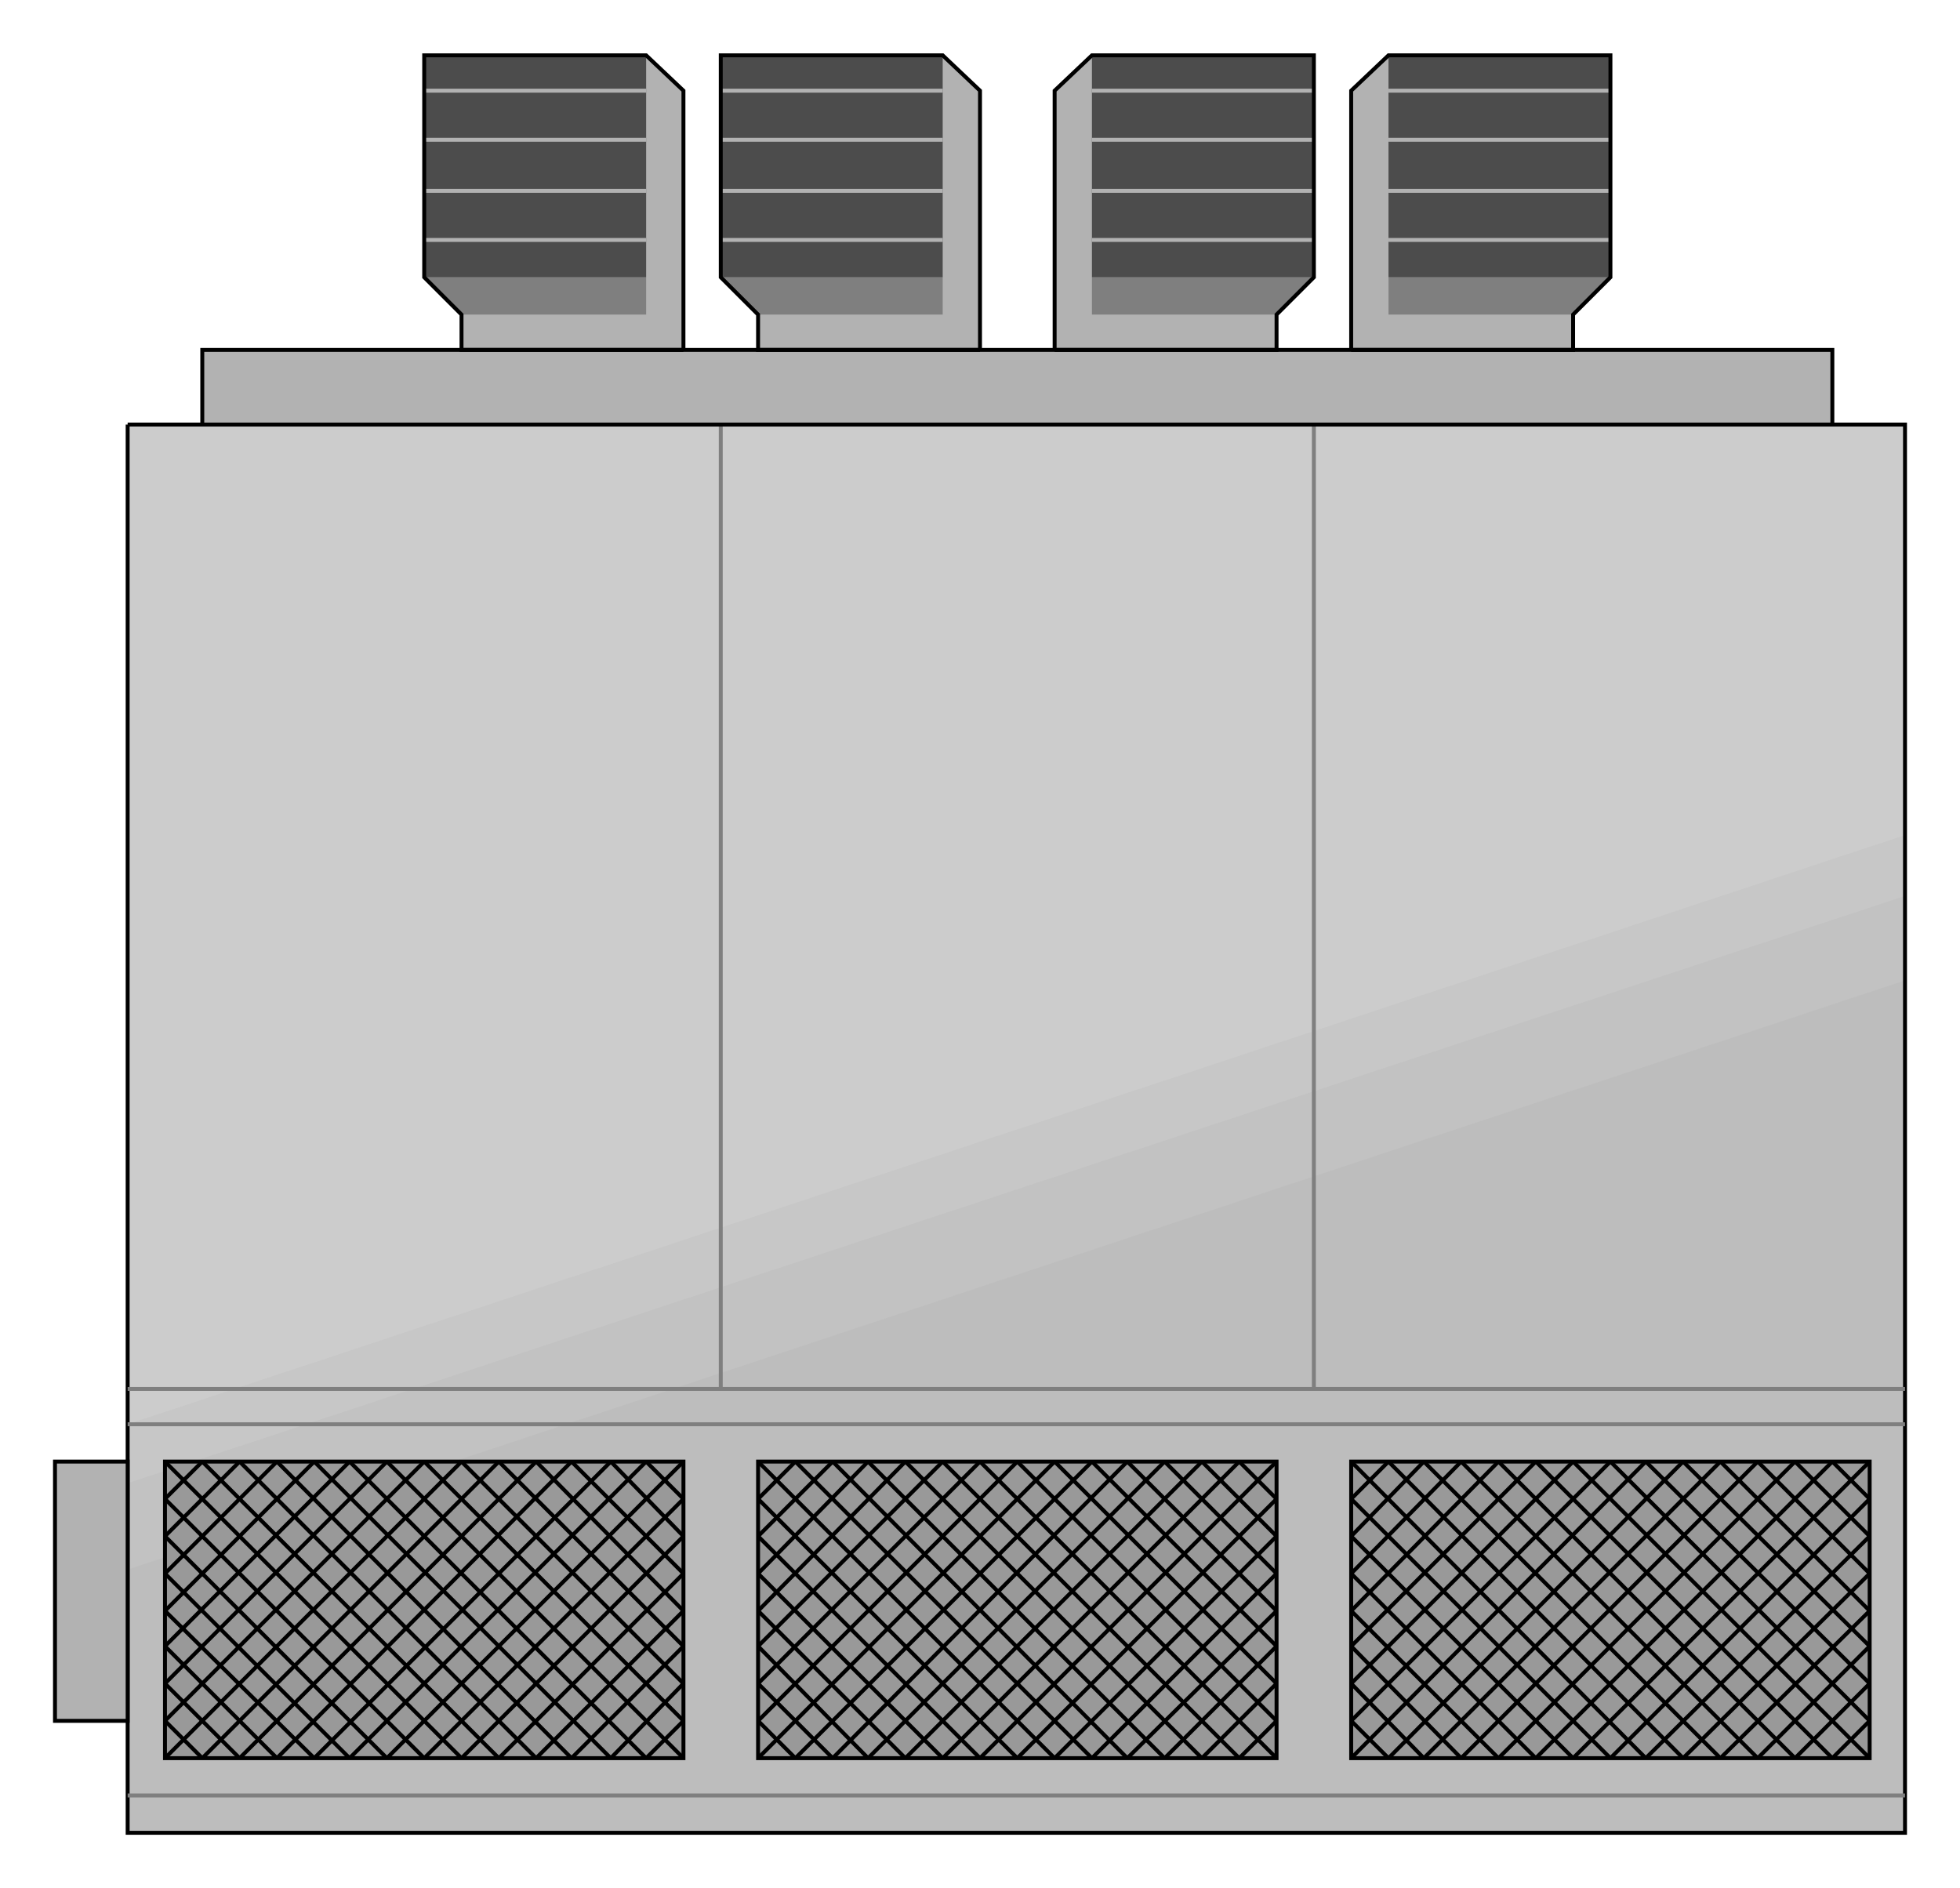  

<svg xmlns:agg="http://www.example.com" xmlns="http://www.w3.org/2000/svg" width="1.116in" height="1.075in" viewBox="0 0 998 961">

<path style="fill:#b2b2b2" d="M688,178 l0,-132 19,-18 113,0 0,113 -19,19 0,18 -113,0z" />
<path style="fill:#b2b2b2" d="M537,178 l0,-132 19,-18 113,0 0,113 -19,19 0,18 -113,0z" />
<path style="fill:#b2b2b2" d="M499,178 l0,-132 -19,-18 -113,0 0,113 19,19 0,18 113,0z" />
<path style="fill:#b2b2b2" d="M348,178 l0,-132 -19,-18 -113,0 0,113 19,19 0,18 113,0z" />
<path style="fill:#7f7f7f" d="M216,141 l19,19 94,0 0,-19 -113,0z" />
<path style="fill:#7f7f7f" d="M367,141 l19,19 94,0 0,-19 -113,0z" />
<path style="fill:#7f7f7f" d="M820,141 l-19,19 -94,0 0,-19 113,0z" />
<path style="fill:#7f7f7f" d="M669,141 l-19,19 -94,0 0,-19 113,0z" />
<path style="fill:#4c4c4c" d="M820,28 l-113,0 0,113 113,0 0,-113z" />
<path style="fill:#4c4c4c" d="M669,28 l-113,0 0,113 113,0 0,-113z" />
<path style="fill:#4c4c4c" d="M367,28 l113,0 0,113 -113,0 0,-113z" />
<path style="fill:#4c4c4c" d="M216,28 l113,0 0,113 -113,0 0,-113z" />
<path style="fill:none;stroke:#b2b2b2;stroke-width:2" d="M216,122 l113,0" />
<path style="fill:none;stroke:#b2b2b2;stroke-width:2" d="M329,97 l-113,0" />
<path style="fill:none;stroke:#b2b2b2;stroke-width:2" d="M329,71 l-113,0" />
<path style="fill:none;stroke:#b2b2b2;stroke-width:2" d="M329,46 l-113,0" />
<path style="fill:none;stroke:#b2b2b2;stroke-width:2" d="M367,122 l113,0" />
<path style="fill:none;stroke:#b2b2b2;stroke-width:2" d="M480,97 l-113,0" />
<path style="fill:none;stroke:#b2b2b2;stroke-width:2" d="M480,71 l-113,0" />
<path style="fill:none;stroke:#b2b2b2;stroke-width:2" d="M480,46 l-113,0" />
<path style="fill:none;stroke:#b2b2b2;stroke-width:2" d="M820,122 l-113,0" />
<path style="fill:none;stroke:#b2b2b2;stroke-width:2" d="M707,97 l113,0" />
<path style="fill:none;stroke:#b2b2b2;stroke-width:2" d="M707,71 l113,0" />
<path style="fill:none;stroke:#b2b2b2;stroke-width:2" d="M707,46 l113,0" />
<path style="fill:none;stroke:#b2b2b2;stroke-width:2" d="M669,122 l-113,0" />
<path style="fill:none;stroke:#b2b2b2;stroke-width:2" d="M556,97 l113,0" />
<path style="fill:none;stroke:#b2b2b2;stroke-width:2" d="M556,71 l113,0" />
<path style="fill:none;stroke:#b2b2b2;stroke-width:2" d="M556,46 l113,0" />
<path style="fill:#ccc" d="M65,216 l905,0 0,717 -905,0 0,-717z" />
<path style="fill:#c7c7c7" d="M65,725 l905,-300 0,508 -905,0 0,-208z" />
<path style="fill:#c2c2c2" d="M65,755 l905,-299 0,477 -905,0 0,-178z" />
<path style="fill:#bdbdbd" d="M65,799 l905,-300 0,434 -905,0 0,-134z" />
<path style="fill:none;stroke:#000;stroke-width:2" d="M65,216 l905,0 0,717 -905,0 0,-717" />
<path style="fill:none;stroke:#7f7f7f;stroke-width:2" d="M65,914 l905,0" />
<path style="fill:none;stroke:#7f7f7f;stroke-width:2" d="M669,216 l0,491" />
<path style="fill:none;stroke:#7f7f7f;stroke-width:2" d="M367,216 l0,491" />
<path style="fill:none;stroke:#7f7f7f;stroke-width:2" d="M65,707 l905,0" />
<path style="fill:none;stroke:#7f7f7f;stroke-width:2" d="M65,725 l905,0" />
<path style="fill:#b2b2b2;stroke:#000;stroke-width:2" d="M28,744 l37,0 0,132 -37,0 0,-132z" />
<path style="fill:#999;stroke:#000;stroke-width:2" d="M688,744 l264,0 0,151 -264,0 0,-151z" />
<path style="fill:#999;stroke:#000;stroke-width:2" d="M386,744 l264,0 0,151 -264,0 0,-151z" />
<path style="fill:#999;stroke:#000;stroke-width:2" d="M84,744 l264,0 0,151 -264,0 0,-151z" />
<path style="fill:none;stroke:#000;stroke-width:2" d="M688,744 l150,151" />
<path style="fill:none;stroke:#000;stroke-width:2" d="M688,820 l75,75" />
<path style="fill:none;stroke:#000;stroke-width:2" d="M763,744 l151,151" />
<path style="fill:none;stroke:#000;stroke-width:2" d="M838,744 l114,113" />
<path style="fill:none;stroke:#000;stroke-width:2" d="M914,744 l38,38" />
<path style="fill:none;stroke:#000;stroke-width:2" d="M707,744 l150,151" />
<path style="fill:none;stroke:#000;stroke-width:2" d="M688,801 l94,94" />
<path style="fill:none;stroke:#000;stroke-width:2" d="M688,876 l19,19" />
<path style="fill:none;stroke:#000;stroke-width:2" d="M782,744 l151,151" />
<path style="fill:none;stroke:#000;stroke-width:2" d="M857,744 l95,94" />
<path style="fill:none;stroke:#000;stroke-width:2" d="M933,744 l19,19" />
<path style="fill:none;stroke:#000;stroke-width:2" d="M725,744 l151,151" />
<path style="fill:none;stroke:#000;stroke-width:2" d="M688,782 l113,113" />
<path style="fill:none;stroke:#000;stroke-width:2" d="M688,857 l37,38" />
<path style="fill:none;stroke:#000;stroke-width:2" d="M801,744 l151,151" />
<path style="fill:none;stroke:#000;stroke-width:2" d="M876,744 l76,76" />
<path style="fill:none;stroke:#000;stroke-width:2" d="M744,744 l151,151" />
<path style="fill:none;stroke:#000;stroke-width:2" d="M688,763 l132,132" />
<path style="fill:none;stroke:#000;stroke-width:2" d="M688,838 l56,57" />
<path style="fill:none;stroke:#000;stroke-width:2" d="M820,744 l132,132" />
<path style="fill:none;stroke:#000;stroke-width:2" d="M895,744 l57,57" />
<path style="fill:none;stroke:#000;stroke-width:2" d="M952,744 l-151,151" />
<path style="fill:none;stroke:#000;stroke-width:2" d="M952,820 l-76,75" />
<path style="fill:none;stroke:#000;stroke-width:2" d="M876,744 l-151,151" />
<path style="fill:none;stroke:#000;stroke-width:2" d="M801,744 l-113,113" />
<path style="fill:none;stroke:#000;stroke-width:2" d="M725,744 l-37,38" />
<path style="fill:none;stroke:#000;stroke-width:2" d="M933,744 l-151,151" />
<path style="fill:none;stroke:#000;stroke-width:2" d="M952,801 l-95,94" />
<path style="fill:none;stroke:#000;stroke-width:2" d="M952,876 l-19,19" />
<path style="fill:none;stroke:#000;stroke-width:2" d="M857,744 l-150,151" />
<path style="fill:none;stroke:#000;stroke-width:2" d="M782,744 l-94,94" />
<path style="fill:none;stroke:#000;stroke-width:2" d="M707,744 l-19,19" />
<path style="fill:none;stroke:#000;stroke-width:2" d="M914,744 l-151,151" />
<path style="fill:none;stroke:#000;stroke-width:2" d="M952,782 l-114,113" />
<path style="fill:none;stroke:#000;stroke-width:2" d="M952,857 l-38,38" />
<path style="fill:none;stroke:#000;stroke-width:2" d="M838,744 l-150,151" />
<path style="fill:none;stroke:#000;stroke-width:2" d="M763,744 l-75,76" />
<path style="fill:none;stroke:#000;stroke-width:2" d="M895,744 l-151,151" />
<path style="fill:none;stroke:#000;stroke-width:2" d="M952,763 l-132,132" />
<path style="fill:none;stroke:#000;stroke-width:2" d="M952,838 l-57,57" />
<path style="fill:none;stroke:#000;stroke-width:2" d="M820,744 l-132,132" />
<path style="fill:none;stroke:#000;stroke-width:2" d="M744,744 l-56,57" />
<path style="fill:none;stroke:#000;stroke-width:2" d="M386,744 l151,151" />
<path style="fill:none;stroke:#000;stroke-width:2" d="M386,820 l75,75" />
<path style="fill:none;stroke:#000;stroke-width:2" d="M461,744 l151,151" />
<path style="fill:none;stroke:#000;stroke-width:2" d="M537,744 l113,113" />
<path style="fill:none;stroke:#000;stroke-width:2" d="M612,744 l38,38" />
<path style="fill:none;stroke:#000;stroke-width:2" d="M405,744 l151,151" />
<path style="fill:none;stroke:#000;stroke-width:2" d="M386,801 l94,94" />
<path style="fill:none;stroke:#000;stroke-width:2" d="M386,876 l19,19" />
<path style="fill:none;stroke:#000;stroke-width:2" d="M480,744 l151,151" />
<path style="fill:none;stroke:#000;stroke-width:2" d="M556,744 l94,94" />
<path style="fill:none;stroke:#000;stroke-width:2" d="M631,744 l19,19" />
<path style="fill:none;stroke:#000;stroke-width:2" d="M424,744 l150,151" />
<path style="fill:none;stroke:#000;stroke-width:2" d="M386,782 l113,113" />
<path style="fill:none;stroke:#000;stroke-width:2" d="M386,857 l38,38" />
<path style="fill:none;stroke:#000;stroke-width:2" d="M499,744 l151,151" />
<path style="fill:none;stroke:#000;stroke-width:2" d="M574,744 l76,76" />
<path style="fill:none;stroke:#000;stroke-width:2" d="M442,744 l151,151" />
<path style="fill:none;stroke:#000;stroke-width:2" d="M386,763 l132,132" />
<path style="fill:none;stroke:#000;stroke-width:2" d="M386,838 l56,57" />
<path style="fill:none;stroke:#000;stroke-width:2" d="M518,744 l132,132" />
<path style="fill:none;stroke:#000;stroke-width:2" d="M593,744 l57,57" />
<path style="fill:none;stroke:#000;stroke-width:2" d="M650,744 l-151,151" />
<path style="fill:none;stroke:#000;stroke-width:2" d="M650,820 l-76,75" />
<path style="fill:none;stroke:#000;stroke-width:2" d="M574,744 l-150,151" />
<path style="fill:none;stroke:#000;stroke-width:2" d="M499,744 l-113,113" />
<path style="fill:none;stroke:#000;stroke-width:2" d="M424,744 l-38,38" />
<path style="fill:none;stroke:#000;stroke-width:2" d="M631,744 l-151,151" />
<path style="fill:none;stroke:#000;stroke-width:2" d="M650,801 l-94,94" />
<path style="fill:none;stroke:#000;stroke-width:2" d="M650,876 l-19,19" />
<path style="fill:none;stroke:#000;stroke-width:2" d="M556,744 l-151,151" />
<path style="fill:none;stroke:#000;stroke-width:2" d="M480,744 l-94,94" />
<path style="fill:none;stroke:#000;stroke-width:2" d="M405,744 l-19,19" />
<path style="fill:none;stroke:#000;stroke-width:2" d="M612,744 l-151,151" />
<path style="fill:none;stroke:#000;stroke-width:2" d="M650,782 l-113,113" />
<path style="fill:none;stroke:#000;stroke-width:2" d="M650,857 l-38,38" />
<path style="fill:none;stroke:#000;stroke-width:2" d="M537,744 l-151,151" />
<path style="fill:none;stroke:#000;stroke-width:2" d="M461,744 l-75,76" />
<path style="fill:none;stroke:#000;stroke-width:2" d="M593,744 l-151,151" />
<path style="fill:none;stroke:#000;stroke-width:2" d="M650,763 l-132,132" />
<path style="fill:none;stroke:#000;stroke-width:2" d="M650,838 l-57,57" />
<path style="fill:none;stroke:#000;stroke-width:2" d="M518,744 l-132,132" />
<path style="fill:none;stroke:#000;stroke-width:2" d="M442,744 l-56,57" />
<path style="fill:none;stroke:#000;stroke-width:2" d="M84,744 l151,151" />
<path style="fill:none;stroke:#000;stroke-width:2" d="M84,820 l76,75" />
<path style="fill:none;stroke:#000;stroke-width:2" d="M160,744 l151,151" />
<path style="fill:none;stroke:#000;stroke-width:2" d="M235,744 l113,113" />
<path style="fill:none;stroke:#000;stroke-width:2" d="M311,744 l37,38" />
<path style="fill:none;stroke:#000;stroke-width:2" d="M103,744 l151,151" />
<path style="fill:none;stroke:#000;stroke-width:2" d="M84,801 l94,94" />
<path style="fill:none;stroke:#000;stroke-width:2" d="M84,876 l19,19" />
<path style="fill:none;stroke:#000;stroke-width:2" d="M178,744 l151,151" />
<path style="fill:none;stroke:#000;stroke-width:2" d="M254,744 l94,94" />
<path style="fill:none;stroke:#000;stroke-width:2" d="M329,744 l19,19" />
<path style="fill:none;stroke:#000;stroke-width:2" d="M122,744 l151,151" />
<path style="fill:none;stroke:#000;stroke-width:2" d="M84,782 l113,113" />
<path style="fill:none;stroke:#000;stroke-width:2" d="M84,857 l38,38" />
<path style="fill:none;stroke:#000;stroke-width:2" d="M197,744 l151,151" />
<path style="fill:none;stroke:#000;stroke-width:2" d="M273,744 l75,76" />
<path style="fill:none;stroke:#000;stroke-width:2" d="M141,744 l150,151" />
<path style="fill:none;stroke:#000;stroke-width:2" d="M84,763 l132,132" />
<path style="fill:none;stroke:#000;stroke-width:2" d="M84,838 l57,57" />
<path style="fill:none;stroke:#000;stroke-width:2" d="M216,744 l132,132" />
<path style="fill:none;stroke:#000;stroke-width:2" d="M291,744 l57,57" />
<path style="fill:none;stroke:#000;stroke-width:2" d="M348,744 l-151,151" />
<path style="fill:none;stroke:#000;stroke-width:2" d="M348,820 l-75,75" />
<path style="fill:none;stroke:#000;stroke-width:2" d="M273,744 l-151,151" />
<path style="fill:none;stroke:#000;stroke-width:2" d="M197,744 l-113,113" />
<path style="fill:none;stroke:#000;stroke-width:2" d="M122,744 l-38,38" />
<path style="fill:none;stroke:#000;stroke-width:2" d="M329,744 l-151,151" />
<path style="fill:none;stroke:#000;stroke-width:2" d="M348,801 l-94,94" />
<path style="fill:none;stroke:#000;stroke-width:2" d="M348,876 l-19,19" />
<path style="fill:none;stroke:#000;stroke-width:2" d="M254,744 l-151,151" />
<path style="fill:none;stroke:#000;stroke-width:2" d="M178,744 l-94,94" />
<path style="fill:none;stroke:#000;stroke-width:2" d="M103,744 l-19,19" />
<path style="fill:none;stroke:#000;stroke-width:2" d="M311,744 l-151,151" />
<path style="fill:none;stroke:#000;stroke-width:2" d="M348,782 l-113,113" />
<path style="fill:none;stroke:#000;stroke-width:2" d="M348,857 l-37,38" />
<path style="fill:none;stroke:#000;stroke-width:2" d="M235,744 l-151,151" />
<path style="fill:none;stroke:#000;stroke-width:2" d="M160,744 l-76,76" />
<path style="fill:none;stroke:#000;stroke-width:2" d="M291,744 l-150,151" />
<path style="fill:none;stroke:#000;stroke-width:2" d="M348,763 l-132,132" />
<path style="fill:none;stroke:#000;stroke-width:2" d="M348,838 l-57,57" />
<path style="fill:none;stroke:#000;stroke-width:2" d="M216,744 l-132,132" />
<path style="fill:none;stroke:#000;stroke-width:2" d="M141,744 l-57,57" />
<path style="fill:#b2b2b2;stroke:#000;stroke-width:2" d="M103,178 l830,0 0,38 -830,0 0,-38z" />
<path style="fill:none;stroke:#000;stroke-width:2" d="M688,178 l0,-132 19,-18 113,0 0,113 -19,19 0,18 -113,0" />
<path style="fill:none;stroke:#000;stroke-width:2" d="M537,178 l0,-132 19,-18 113,0 0,113 -19,19 0,18 -113,0" />
<path style="fill:none;stroke:#000;stroke-width:2" d="M348,178 l0,-132 -19,-18 -113,0 0,113 19,19 0,18 113,0" />
<path style="fill:none;stroke:#000;stroke-width:2" d="M499,178 l0,-132 -19,-18 -113,0 0,113 19,19 0,18 113,0" />

</svg>

